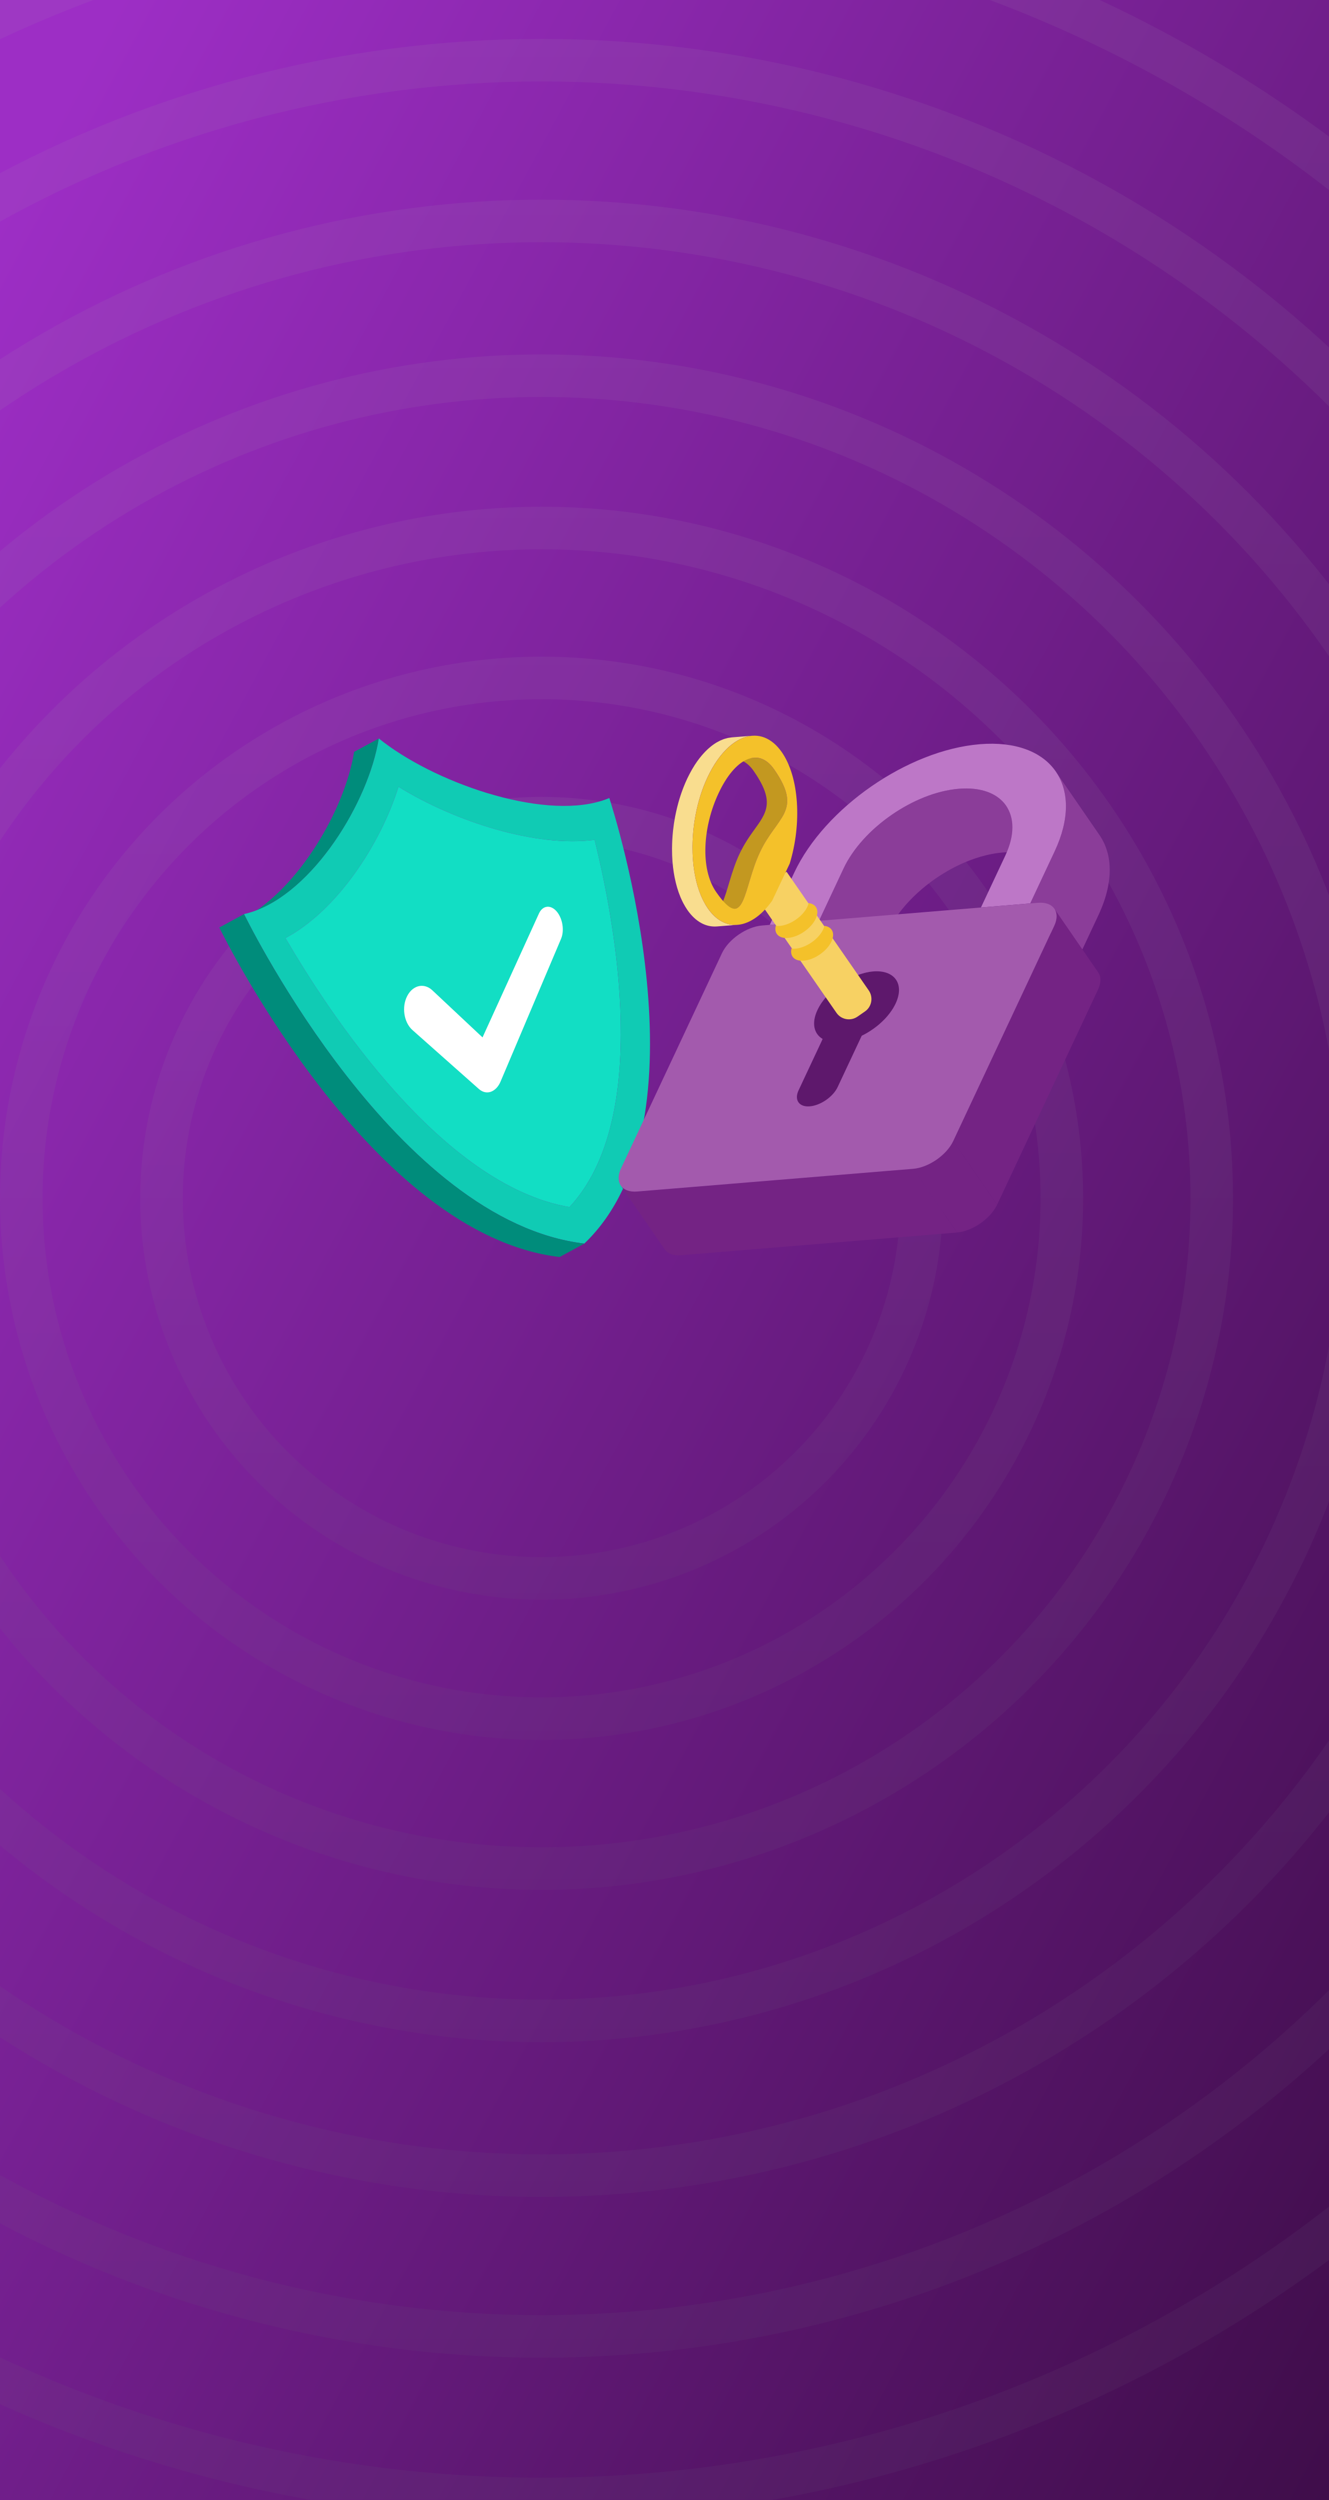 <svg width="1000" height="1881" viewBox="0 0 1000 1881" fill="none" xmlns="http://www.w3.org/2000/svg">
<g clip-path="url(#clip0_1357_6471)">
<rect width="1000" height="1881" fill="white"/>
<g clip-path="url(#clip1_1357_6471)">
<rect width="1000" height="1881" fill="url(#paint0_linear_1357_6471)"/>
<g opacity="0.1" filter="url(#filter0_f_1357_6471)">
<circle cx="407.5" cy="901.498" r="285.974" stroke="url(#paint1_linear_1357_6471)" stroke-width="32"/>
<circle cx="407.5" cy="901.503" r="391.484" stroke="url(#paint2_linear_1357_6471)" stroke-width="32"/>
<circle cx="407.5" cy="901.5" r="504.269" stroke="url(#paint3_linear_1357_6471)" stroke-width="32"/>
<circle cx="407.5" cy="901.499" r="618.874" stroke="url(#paint4_linear_1357_6471)" stroke-width="32"/>
<circle cx="407.5" cy="901.497" r="735.298" stroke="url(#paint5_linear_1357_6471)" stroke-width="32"/>
<circle cx="407.499" cy="901.499" r="856.242" stroke="url(#paint6_linear_1357_6471)" stroke-width="32"/>
<circle cx="407.5" cy="901.5" r="978.5" stroke="url(#paint7_linear_1357_6471)" stroke-width="32"/>
</g>
</g>
<g clip-path="url(#clip2_1357_6471)">
<path d="M184.096 690.473L202.706 680.39C243.483 658.304 278.238 598.604 285.058 555.574L266.448 565.657C259.628 608.687 224.862 668.397 184.096 690.473Z" fill="#008C7B"/>
<path d="M285.058 555.574C325.248 588.096 406.681 617.103 453.025 602.372C454.904 601.776 456.723 601.109 458.48 600.362C462.36 612.526 536.104 843.618 439.658 935.579C299.03 918.928 189.379 699.253 183.61 687.684C185.5 687.27 187.389 686.755 189.258 686.159C235.612 671.428 277.49 603.251 285.058 555.553V555.574ZM428.494 908.128C490.599 841.426 462.896 694.282 447.407 631.833C403.317 637.592 342.707 618.356 299.839 591.885C285.856 636.42 252.98 685.361 214.83 705.729C247.847 762.519 332.543 891.639 428.494 908.128Z" fill="#10CBB4"/>
<path d="M299.839 591.895C285.856 636.43 252.98 685.371 214.83 705.739C247.847 762.529 332.543 891.649 428.494 908.138C490.599 841.436 462.896 694.292 447.407 631.843C403.317 637.602 342.707 618.366 299.839 591.895Z" fill="#12DEC4"/>
<path d="M183.61 687.705L165 697.788C170.769 709.346 280.42 929.032 421.048 945.682L439.668 935.599C299.04 918.949 189.389 699.273 183.62 687.705H183.61Z" fill="#008C7B"/>
<path d="M411.743 682.168C414.107 681.976 416.653 683.128 418.856 685.694C423.312 690.877 424.807 699.96 422.19 706.224L376.675 813.612C374.947 817.744 372.138 820.472 369.097 821.442C366.248 822.351 363.096 821.715 360.358 819.3L310.316 774.906C303.86 769.117 302.092 757.488 306.457 749.224C308.7 744.92 312.095 742.384 315.701 741.788C318.955 741.252 322.39 742.293 325.33 745.041L363.076 780.463L405.53 687.25C406.975 684.088 409.248 682.38 411.733 682.178L411.743 682.168Z" fill="white"/>
</g>
<g clip-path="url(#clip3_1357_6471)">
<path d="M721.439 593.41C720.429 593.491 719.418 593.602 718.398 593.723C718.064 593.764 717.721 593.824 717.387 593.865C716.7 593.956 716.023 594.057 715.336 594.168C714.932 594.239 714.518 594.309 714.114 594.39C713.498 594.501 712.871 594.613 712.255 594.744C711.821 594.835 711.376 594.936 710.942 595.027C710.527 595.118 710.123 595.199 709.709 595.289C709.578 595.32 709.436 595.36 709.305 595.39C707.951 595.714 706.597 596.057 705.243 596.451C705.051 596.512 704.859 596.573 704.657 596.623C703.475 596.967 702.283 597.34 701.101 597.745C700.909 597.805 700.717 597.856 700.525 597.926C700.303 598.007 700.07 598.088 699.848 598.169C699.111 598.421 698.373 598.694 697.646 598.967C697.201 599.129 696.757 599.3 696.312 599.472C695.524 599.775 694.736 600.099 693.948 600.422C693.645 600.543 693.352 600.654 693.049 600.786C692.968 600.826 692.877 600.866 692.796 600.897C692.089 601.2 691.382 601.523 690.674 601.836C690.27 602.018 689.876 602.19 689.472 602.372C688.593 602.776 687.724 603.2 686.855 603.635C686.643 603.736 686.431 603.837 686.219 603.948C686.209 603.948 686.188 603.958 686.178 603.968C685.107 604.504 684.047 605.059 682.986 605.625C682.865 605.686 682.753 605.756 682.632 605.827C681.693 606.332 680.763 606.858 679.834 607.393C679.813 607.393 679.803 607.413 679.783 607.424C679.45 607.615 679.126 607.818 678.793 608.02C678.096 608.424 677.409 608.838 676.722 609.262C676.307 609.515 675.903 609.778 675.489 610.04C674.873 610.424 674.257 610.808 673.65 611.212C673.6 611.243 673.549 611.273 673.509 611.303C673.175 611.515 672.852 611.748 672.529 611.97C671.872 612.404 671.226 612.849 670.579 613.294C670.165 613.587 669.761 613.88 669.346 614.173C668.75 614.597 668.154 615.021 667.568 615.456C667.457 615.536 667.346 615.617 667.235 615.698C666.962 615.9 666.699 616.112 666.437 616.314C665.77 616.82 665.103 617.335 664.436 617.85C664.042 618.163 663.648 618.477 663.254 618.8C662.628 619.305 662.001 619.82 661.385 620.336C661.173 620.517 660.94 620.689 660.728 620.881C660.577 621.002 660.445 621.134 660.294 621.265C659.334 622.093 658.384 622.932 657.455 623.781C657.313 623.902 657.172 624.023 657.041 624.155C655.99 625.124 654.959 626.115 653.949 627.115C653.848 627.216 653.747 627.307 653.646 627.398C653.383 627.66 653.131 627.933 652.868 628.196C652.403 628.671 651.938 629.146 651.484 629.62C651.11 630.014 650.746 630.408 650.382 630.803C649.938 631.287 649.503 631.762 649.069 632.247C648.705 632.651 648.352 633.056 648.008 633.47C647.584 633.955 647.17 634.44 646.765 634.935C646.422 635.349 646.078 635.763 645.745 636.177C645.351 636.673 644.957 637.168 644.563 637.663C644.391 637.885 644.209 638.107 644.038 638.329C643.916 638.481 643.815 638.643 643.694 638.794C642.997 639.714 642.32 640.653 641.663 641.583C641.532 641.775 641.39 641.957 641.269 642.138C640.512 643.25 639.784 644.371 639.077 645.493C638.895 645.786 638.713 646.089 638.541 646.392C638.016 647.261 637.511 648.14 637.016 649.019C636.834 649.352 636.642 649.686 636.47 650.009C635.854 651.161 635.258 652.323 634.712 653.484L616.294 692.726L649.281 740.645L667.699 701.404C668.245 700.242 668.841 699.081 669.457 697.929C669.639 697.595 669.821 697.262 670.003 696.939C670.488 696.06 671.003 695.181 671.529 694.312C671.71 694.009 671.882 693.716 672.064 693.413C672.761 692.281 673.489 691.16 674.257 690.058C674.388 689.866 674.519 689.685 674.651 689.503C675.307 688.563 675.984 687.634 676.681 686.714C676.964 686.33 677.257 685.956 677.55 685.583C677.934 685.088 678.328 684.582 678.732 684.097C679.066 683.683 679.409 683.269 679.753 682.855C680.157 682.36 680.581 681.875 680.995 681.39C681.349 680.986 681.703 680.581 682.056 680.177C682.491 679.692 682.925 679.207 683.37 678.733C683.733 678.339 684.097 677.944 684.471 677.55C684.926 677.076 685.39 676.601 685.855 676.126C686.209 675.762 686.572 675.398 686.936 675.035C687.946 674.035 688.977 673.044 690.028 672.074C690.169 671.953 690.311 671.822 690.442 671.701C691.372 670.852 692.321 670.013 693.281 669.185C693.645 668.872 694.008 668.569 694.372 668.266C694.988 667.75 695.615 667.235 696.241 666.73C696.635 666.417 697.029 666.093 697.423 665.78C698.08 665.265 698.747 664.75 699.424 664.244C699.798 663.962 700.171 663.669 700.555 663.386C701.141 662.951 701.737 662.527 702.334 662.103C702.748 661.81 703.152 661.506 703.566 661.224C704.213 660.769 704.869 660.334 705.516 659.9C705.89 659.647 706.264 659.395 706.648 659.142C707.254 658.748 707.87 658.354 708.486 657.97C708.901 657.708 709.305 657.445 709.719 657.192C710.406 656.768 711.103 656.364 711.79 655.96C712.144 655.758 712.487 655.545 712.831 655.343C713.76 654.808 714.69 654.293 715.63 653.777C715.751 653.717 715.862 653.646 715.983 653.575C717.044 653.01 718.105 652.454 719.176 651.918C719.398 651.807 719.63 651.696 719.853 651.585C720.722 651.161 721.59 650.736 722.459 650.322C722.863 650.14 723.257 649.968 723.662 649.787C724.369 649.473 725.066 649.15 725.773 648.847C726.157 648.685 726.541 648.534 726.935 648.372C727.723 648.049 728.511 647.726 729.299 647.422C729.744 647.251 730.188 647.089 730.633 646.917C731.37 646.644 732.098 646.372 732.835 646.119C733.25 645.978 733.674 645.836 734.088 645.695C735.27 645.301 736.462 644.927 737.645 644.573C737.837 644.513 738.028 644.452 738.231 644.402C739.584 644.018 740.938 643.664 742.292 643.341C742.838 643.209 743.383 643.088 743.929 642.967C744.363 642.876 744.808 642.775 745.242 642.684C745.869 642.563 746.485 642.442 747.111 642.33C747.515 642.26 747.93 642.179 748.334 642.108C749.021 641.997 749.708 641.896 750.395 641.805C750.728 641.754 751.072 641.704 751.405 641.664C752.426 641.532 753.436 641.431 754.446 641.35C760.791 640.825 766.489 641.209 771.48 642.361C773.148 642.745 774.724 643.219 776.229 643.775C778.482 644.604 780.543 645.624 782.412 646.816C785.524 648.796 788.09 651.262 790.06 654.131L757.073 606.211C750.759 597.037 738.372 592.036 721.469 593.43L721.439 593.41Z" fill="#8B3D99"/>
<path d="M794.435 580.458C795.032 581.327 795.587 582.216 796.123 583.135C796.193 583.246 796.254 583.368 796.315 583.479C796.8 584.337 797.264 585.216 797.689 586.116C797.739 586.217 797.78 586.328 797.83 586.429C798.123 587.065 798.386 587.712 798.648 588.369C798.871 588.924 799.093 589.49 799.295 590.056C799.477 590.571 799.649 591.097 799.82 591.622C800.002 592.208 800.174 592.794 800.336 593.39C800.558 594.229 800.79 595.067 800.972 595.936C800.972 595.936 800.972 595.946 800.972 595.956C801.205 597.047 801.386 598.149 801.538 599.28C801.548 599.361 801.568 599.452 801.578 599.533C801.72 600.594 801.821 601.665 801.892 602.756C801.902 602.928 801.922 603.109 801.932 603.281C801.993 604.352 802.023 605.433 802.023 606.534C802.023 606.736 802.023 606.949 802.023 607.151C802.013 608.262 801.973 609.373 801.902 610.515C801.892 610.717 801.871 610.919 801.851 611.121C801.781 612.111 801.679 613.122 801.548 614.132C801.518 614.415 801.477 614.698 801.447 614.981C801.285 616.163 801.104 617.345 800.871 618.547C800.831 618.749 800.79 618.961 800.75 619.164C800.568 620.083 800.356 621.012 800.134 621.952C799.962 622.69 799.77 623.427 799.578 624.165C799.396 624.852 799.204 625.549 799.002 626.246C798.78 626.994 798.547 627.751 798.295 628.509C798.073 629.216 797.84 629.924 797.588 630.631C797.315 631.399 797.032 632.166 796.739 632.944C796.466 633.662 796.193 634.379 795.9 635.107C795.587 635.884 795.244 636.673 794.9 637.471C794.476 638.461 794.051 639.451 793.587 640.451L775.168 679.692L808.156 727.612L826.574 688.371C826.816 687.856 827.049 687.341 827.281 686.835C827.504 686.35 827.685 685.876 827.887 685.391C828.231 684.603 828.574 683.814 828.888 683.026C829.181 682.299 829.453 681.582 829.726 680.864C830.019 680.086 830.312 679.319 830.575 678.551C830.827 677.843 831.05 677.136 831.282 676.429C831.525 675.671 831.767 674.913 831.989 674.166C832.191 673.469 832.383 672.772 832.565 672.085C832.757 671.347 832.949 670.609 833.121 669.872C833.192 669.579 833.283 669.276 833.343 668.973C833.485 668.336 833.606 667.71 833.727 667.083C833.768 666.881 833.818 666.669 833.848 666.467C834.071 665.265 834.263 664.073 834.424 662.891C834.465 662.608 834.495 662.335 834.525 662.052C834.647 661.032 834.748 660.031 834.828 659.031C834.838 658.829 834.869 658.627 834.879 658.425C834.879 658.334 834.899 658.243 834.899 658.152C834.96 657.111 834.99 656.081 835 655.061C835 654.858 835 654.646 835 654.444C835 653.343 834.97 652.262 834.909 651.191C834.899 651.009 834.879 650.837 834.869 650.655C834.838 650.272 834.818 649.878 834.788 649.504C834.727 648.807 834.647 648.12 834.556 647.433C834.545 647.352 834.525 647.261 834.515 647.18C834.364 646.058 834.172 644.947 833.939 643.856C833.939 643.856 833.939 643.856 833.939 643.846C833.808 643.24 833.677 642.644 833.525 642.058C833.464 641.805 833.374 641.552 833.303 641.3C833.141 640.704 832.969 640.118 832.788 639.542C832.626 639.016 832.454 638.491 832.262 637.976C832.06 637.41 831.838 636.844 831.616 636.289C831.494 635.996 831.393 635.682 831.272 635.389C831.12 635.036 830.959 634.702 830.797 634.359C830.747 634.258 830.706 634.147 830.656 634.046C830.231 633.146 829.767 632.267 829.282 631.409C829.211 631.287 829.15 631.176 829.08 631.055C828.726 630.449 828.362 629.853 827.988 629.257C827.796 628.964 827.605 628.671 827.402 628.378L794.415 580.458H794.435Z" fill="#8B3D99"/>
<path d="M737.17 559.898C683.128 564.343 620.518 607.706 597.603 656.546L579.185 695.787L616.264 692.736L634.682 653.494C648.928 623.124 687.856 596.168 721.449 593.41C755.043 590.642 770.784 613.102 756.538 643.472L738.12 682.713L775.189 679.662L793.607 640.421C816.521 591.571 791.213 555.442 737.18 559.888L737.17 559.898Z" fill="#BD77C7"/>
<path d="M656.97 730.825C655.99 730.906 655 731.037 654.01 731.199C653.676 731.249 653.343 731.33 653.009 731.401C652.433 731.512 651.858 731.603 651.272 731.745C651.171 731.765 651.07 731.795 650.979 731.825C650.766 731.876 650.544 731.936 650.332 731.997C649.594 732.189 648.847 732.401 648.109 732.634C647.857 732.714 647.604 732.785 647.351 732.876C647.18 732.937 647.008 732.977 646.836 733.038C646.543 733.139 646.24 733.27 645.947 733.381C645.23 733.644 644.512 733.907 643.795 734.2C643.603 734.28 643.411 734.341 643.219 734.422C642.946 734.543 642.674 734.685 642.391 734.806C641.805 735.068 641.219 735.331 640.633 735.614C640.4 735.725 640.158 735.826 639.926 735.937C639.673 736.069 639.43 736.21 639.178 736.341C638.642 736.624 638.117 736.907 637.582 737.2C637.329 737.342 637.066 737.463 636.824 737.615C636.591 737.746 636.369 737.897 636.137 738.039C635.611 738.352 635.096 738.665 634.581 738.999C634.318 739.16 634.056 739.312 633.793 739.484C633.591 739.615 633.399 739.767 633.197 739.908C632.651 740.272 632.116 740.656 631.58 741.04C631.318 741.232 631.035 741.403 630.772 741.605C630.62 741.716 630.469 741.848 630.317 741.969C629.671 742.464 629.034 742.969 628.408 743.495C628.155 743.707 627.893 743.899 627.64 744.111C627.519 744.212 627.408 744.323 627.286 744.424C627.104 744.586 626.923 744.747 626.741 744.909C626.104 745.465 625.488 746.041 624.892 746.617C624.74 746.758 624.589 746.899 624.447 747.041C624.377 747.112 624.296 747.182 624.235 747.253C623.952 747.536 623.7 747.829 623.417 748.122C622.942 748.607 622.477 749.102 622.023 749.597C621.689 749.971 621.386 750.345 621.073 750.718C620.659 751.214 620.244 751.698 619.85 752.204C619.77 752.315 619.668 752.416 619.588 752.527C619.113 753.143 618.668 753.77 618.234 754.406C618.173 754.497 618.113 754.588 618.052 754.679C617.577 755.376 617.133 756.093 616.718 756.801C616.597 757.013 616.476 757.225 616.355 757.437C615.9 758.245 615.465 759.054 615.082 759.872C615.001 760.044 614.93 760.205 614.849 760.377C614.789 760.519 614.738 760.65 614.677 760.791C614.576 761.024 614.475 761.266 614.384 761.499C614.293 761.721 614.213 761.933 614.132 762.155C614.041 762.388 613.96 762.62 613.879 762.842C613.809 763.055 613.738 763.267 613.667 763.479C613.596 763.701 613.526 763.934 613.455 764.156C613.394 764.368 613.334 764.58 613.283 764.782C613.223 765.005 613.172 765.227 613.122 765.439C613.101 765.53 613.071 765.631 613.051 765.722C613.031 765.803 613.02 765.884 613.01 765.964C612.93 766.348 612.859 766.722 612.808 767.096C612.788 767.217 612.768 767.349 612.748 767.47C612.677 767.955 612.637 768.43 612.606 768.894C612.606 768.914 612.606 768.935 612.606 768.955C612.606 769.066 612.606 769.167 612.606 769.278C612.596 769.561 612.586 769.844 612.586 770.127C612.586 770.278 612.586 770.44 612.596 770.592C612.596 770.844 612.616 771.087 612.637 771.339C612.637 771.41 612.637 771.481 612.647 771.541C612.647 771.642 612.677 771.733 612.687 771.834C612.707 772.036 612.738 772.238 612.768 772.441C612.798 772.602 612.818 772.774 612.849 772.936C612.889 773.128 612.93 773.32 612.97 773.511C612.99 773.592 613 773.683 613.021 773.774C613.041 773.855 613.071 773.926 613.091 773.996C613.142 774.178 613.192 774.35 613.243 774.522C613.293 774.683 613.344 774.835 613.394 774.987C613.455 775.158 613.526 775.33 613.586 775.492C613.627 775.583 613.657 775.674 613.687 775.765C613.718 775.825 613.748 775.886 613.768 775.936C613.839 776.108 613.92 776.27 614.011 776.431C614.081 776.573 614.152 776.714 614.233 776.856C614.324 777.017 614.415 777.169 614.516 777.331C614.566 777.421 614.617 777.512 614.677 777.603C614.738 777.694 614.799 777.785 614.859 777.866L618.395 783.009L600.907 820.29C600.866 820.371 600.836 820.441 600.806 820.522C600.725 820.704 600.664 820.876 600.593 821.047C600.492 821.29 600.391 821.522 600.311 821.755C600.24 821.967 600.179 822.169 600.119 822.371C600.048 822.593 599.977 822.826 599.927 823.048C599.917 823.088 599.896 823.139 599.886 823.179C599.866 823.27 599.866 823.361 599.846 823.452C599.775 823.836 599.714 824.2 599.684 824.563C599.684 824.644 599.654 824.725 599.654 824.806C599.654 824.887 599.654 824.957 599.654 825.038C599.654 825.301 599.654 825.543 599.654 825.796C599.654 825.897 599.654 826.008 599.654 826.109C599.654 826.16 599.674 826.21 599.684 826.261C599.704 826.473 599.745 826.675 599.785 826.877C599.805 826.988 599.815 827.12 599.846 827.231C599.846 827.271 599.876 827.301 599.886 827.342C599.937 827.524 600.007 827.706 600.068 827.877C600.108 827.999 600.139 828.12 600.189 828.231C600.199 828.261 600.22 828.292 600.24 828.322C600.321 828.504 600.422 828.665 600.513 828.837C600.573 828.938 600.624 829.059 600.684 829.16C600.715 829.201 600.745 829.251 600.775 829.292L633.763 877.212C633.661 877.07 633.591 876.909 633.5 876.757C633.409 876.585 633.308 876.424 633.227 876.242C633.166 876.1 633.116 875.949 633.055 875.797C632.995 875.625 632.924 875.444 632.873 875.262C632.833 875.11 632.803 874.949 632.772 874.797C632.732 874.595 632.692 874.393 632.671 874.181C632.651 874.029 632.651 873.867 632.641 873.716C632.631 873.473 632.621 873.221 632.641 872.958C632.641 872.807 632.661 872.645 632.671 872.493C632.702 872.13 632.762 871.756 632.833 871.382C632.863 871.251 632.873 871.119 632.914 870.978C632.964 870.756 633.035 870.523 633.106 870.301C633.166 870.099 633.217 869.887 633.298 869.685C633.379 869.452 633.48 869.21 633.581 868.977C633.682 868.725 633.773 868.482 633.894 868.22L652.009 829.615L645.785 820.573C645.775 820.502 645.765 820.441 645.755 820.371C645.725 820.168 645.705 819.977 645.674 819.774C645.654 819.613 645.634 819.441 645.624 819.269C645.604 819.027 645.593 818.774 645.583 818.532C645.583 818.38 645.573 818.229 645.573 818.067C645.573 817.794 645.573 817.511 645.594 817.228C645.594 817.097 645.594 816.966 645.604 816.834C645.634 816.37 645.684 815.895 645.745 815.41C645.765 815.289 645.785 815.157 645.806 815.036C645.866 814.662 645.927 814.288 646.008 813.915C646.048 813.733 646.078 813.561 646.129 813.379C646.179 813.157 646.24 812.935 646.301 812.712C646.351 812.5 646.412 812.298 646.472 812.086C646.543 811.864 646.614 811.631 646.685 811.409C646.755 811.197 646.826 810.985 646.897 810.772C646.978 810.54 647.058 810.318 647.149 810.085C647.23 809.863 647.311 809.651 647.402 809.429C647.493 809.196 647.594 808.964 647.695 808.732C647.826 808.428 647.958 808.125 648.099 807.812C648.483 806.994 648.917 806.186 649.372 805.377C649.493 805.165 649.615 804.953 649.736 804.741C650.16 804.023 650.605 803.316 651.069 802.619C651.13 802.528 651.191 802.437 651.251 802.346C651.756 801.599 652.312 800.871 652.878 800.144C653.272 799.639 653.686 799.154 654.1 798.659C654.414 798.285 654.717 797.901 655.05 797.537C655.495 797.032 655.97 796.547 656.444 796.062C656.788 795.708 657.121 795.335 657.475 794.991C657.616 794.85 657.768 794.708 657.92 794.567C658.526 793.981 659.142 793.415 659.768 792.859C659.95 792.698 660.132 792.536 660.314 792.374C660.678 792.061 661.062 791.758 661.435 791.455C662.062 790.94 662.698 790.424 663.345 789.929C663.759 789.616 664.184 789.313 664.608 789.01C665.143 788.626 665.679 788.242 666.224 787.878C666.679 787.575 667.144 787.272 667.609 786.979C668.124 786.656 668.639 786.333 669.165 786.019C669.639 785.736 670.124 785.454 670.609 785.181C671.135 784.888 671.67 784.595 672.206 784.322C672.69 784.069 673.175 783.827 673.66 783.595C674.246 783.312 674.832 783.039 675.418 782.786C675.883 782.584 676.348 782.372 676.823 782.18C677.54 781.887 678.257 781.614 678.975 781.362C679.44 781.19 679.904 781.018 680.379 780.857C680.632 780.776 680.884 780.695 681.137 780.614C681.874 780.382 682.622 780.17 683.36 779.978C683.572 779.927 683.794 779.856 684.006 779.806C684.683 779.644 685.36 779.513 686.037 779.382C686.37 779.321 686.704 779.24 687.037 779.179C688.027 779.018 689.017 778.886 689.997 778.806C695.1 778.381 699.353 779.169 702.566 780.897C704.496 781.938 706.052 783.312 707.193 784.969L674.206 737.049C671.155 732.623 665.184 730.219 657.01 730.886L656.97 730.825Z" fill="#5E186C"/>
<path d="M793.738 684.31C793.88 684.552 794.021 684.794 794.132 685.047C794.223 685.249 794.294 685.471 794.375 685.684C794.465 685.936 794.567 686.189 794.637 686.462C794.698 686.684 794.738 686.906 794.779 687.128C794.839 687.421 794.89 687.714 794.93 688.007C794.981 688.422 795.011 688.846 795.011 689.28C795.011 689.351 795.011 689.412 795.011 689.482C795.011 689.927 794.971 690.372 794.92 690.836C794.91 690.927 794.9 691.028 794.89 691.119C794.819 691.614 794.728 692.109 794.607 692.625C794.536 692.948 794.425 693.271 794.334 693.605C794.243 693.898 794.173 694.191 794.061 694.494C793.94 694.827 793.799 695.171 793.657 695.514C793.506 695.878 793.374 696.231 793.203 696.605L717.276 858.43L750.264 906.35L826.19 744.525C826.24 744.414 826.291 744.303 826.341 744.192C826.452 743.929 826.533 743.687 826.644 743.434C826.786 743.09 826.927 742.747 827.049 742.414C827.15 742.11 827.23 741.817 827.321 741.524C827.422 741.201 827.523 740.868 827.594 740.544C827.604 740.484 827.635 740.423 827.645 740.363C827.746 739.918 827.816 739.474 827.877 739.049C827.887 738.958 827.897 738.857 827.907 738.766C827.938 738.524 827.968 738.271 827.988 738.029C827.998 737.817 827.998 737.615 828.008 737.412C828.008 737.342 828.008 737.281 828.008 737.21C828.008 736.857 827.998 736.503 827.968 736.16C827.968 736.079 827.938 736.008 827.928 735.937C827.897 735.634 827.837 735.341 827.776 735.048C827.746 734.887 827.736 734.705 827.695 734.543C827.685 734.482 827.655 734.432 827.635 734.381C827.564 734.119 827.463 733.866 827.372 733.603C827.311 733.442 827.271 733.26 827.2 733.098C827.18 733.058 827.15 733.017 827.129 732.967C827.018 732.714 826.867 732.472 826.735 732.229C826.644 732.078 826.584 731.916 826.483 731.765C826.442 731.704 826.402 731.633 826.351 731.573L793.364 683.653C793.506 683.865 793.617 684.087 793.738 684.31Z" fill="#742384"/>
<path d="M479.486 896.398C473.626 896.883 469.322 895.135 467.119 891.942L500.106 939.862C502.309 943.055 506.603 944.803 512.473 944.318L720.095 927.243L687.108 879.323L479.486 896.398Z" fill="#742384"/>
<path d="M748.961 908.744C749.435 907.956 749.88 907.158 750.254 906.35L717.267 858.43C716.893 859.238 716.448 860.036 715.973 860.824C715.832 861.056 715.69 861.279 715.539 861.501C715.155 862.097 714.751 862.683 714.316 863.269C714.155 863.481 714.003 863.704 713.831 863.916C713.549 864.279 713.256 864.633 712.952 864.987C712.72 865.259 712.508 865.532 712.265 865.795C711.942 866.159 711.609 866.502 711.265 866.856C711.033 867.098 710.811 867.341 710.568 867.583C709.861 868.28 709.133 868.957 708.366 869.604C708.133 869.806 707.901 869.988 707.658 870.18C707.204 870.554 706.739 870.927 706.264 871.291C705.971 871.513 705.668 871.736 705.365 871.948C704.971 872.231 704.587 872.503 704.183 872.776C703.859 872.999 703.526 873.211 703.193 873.423C702.819 873.665 702.435 873.898 702.061 874.12C701.718 874.322 701.374 874.524 701.02 874.716C700.637 874.928 700.253 875.14 699.859 875.343C699.515 875.524 699.161 875.696 698.818 875.868C698.394 876.07 697.969 876.272 697.545 876.454C697.212 876.605 696.878 876.747 696.535 876.888C696.019 877.1 695.494 877.292 694.979 877.484C694.696 877.585 694.403 877.697 694.12 877.798C693.18 878.111 692.241 878.384 691.311 878.606C690.846 878.717 690.382 878.808 689.927 878.889C689.695 878.929 689.452 878.99 689.22 879.03C688.513 879.151 687.805 879.242 687.098 879.293L720.085 927.213C720.782 927.152 721.49 927.061 722.207 926.95C722.439 926.91 722.682 926.859 722.914 926.809C723.328 926.728 723.733 926.657 724.147 926.566C724.197 926.556 724.248 926.536 724.298 926.526C725.238 926.304 726.168 926.031 727.107 925.717C727.178 925.697 727.249 925.677 727.319 925.657C727.532 925.586 727.754 925.485 727.966 925.404C728.481 925.212 729.007 925.02 729.522 924.808C729.653 924.758 729.785 924.707 729.926 924.657C730.128 924.566 730.33 924.465 730.532 924.374C730.957 924.182 731.381 923.99 731.805 923.788C731.967 923.707 732.139 923.636 732.3 923.555C732.482 923.464 732.664 923.353 732.856 923.262C733.25 923.06 733.634 922.848 734.018 922.636C734.2 922.535 734.382 922.444 734.553 922.343C734.725 922.242 734.887 922.131 735.058 922.03C735.442 921.797 735.816 921.565 736.19 921.333C736.372 921.211 736.564 921.11 736.746 920.989C736.897 920.888 737.029 920.787 737.18 920.686C737.574 920.413 737.968 920.14 738.362 919.858C738.554 919.716 738.756 919.595 738.938 919.453C739.049 919.373 739.15 919.282 739.261 919.201C739.736 918.837 740.201 918.463 740.656 918.09C740.837 917.938 741.03 917.807 741.201 917.655C741.252 917.605 741.302 917.564 741.353 917.514C742.111 916.857 742.848 916.19 743.555 915.493C743.596 915.453 743.636 915.422 743.677 915.382C743.879 915.18 744.06 914.968 744.263 914.766C744.596 914.412 744.939 914.068 745.263 913.705C745.505 913.442 745.717 913.169 745.95 912.896C746.253 912.543 746.546 912.189 746.829 911.825C746.889 911.745 746.97 911.664 747.031 911.583C747.132 911.452 747.213 911.31 747.314 911.179C747.748 910.593 748.152 910.007 748.536 909.411C748.678 909.189 748.829 908.956 748.971 908.734L748.961 908.744Z" fill="#742384"/>
<path d="M780.998 679.197C792.647 678.237 798.143 686.078 793.193 696.605L717.267 858.43C712.326 868.957 698.747 878.363 687.098 879.323L479.475 896.398C467.826 897.358 462.33 889.528 467.281 878.99L543.207 717.165C548.147 706.638 561.726 697.232 573.375 696.272L579.185 695.797L616.264 692.746L738.12 682.723L775.189 679.672L781.008 679.197H780.998ZM648.402 779.21C659.344 773.895 669.286 764.823 673.903 754.982C680.794 740.302 673.206 729.491 656.97 730.825C640.724 732.159 621.972 745.141 615.092 759.822C610.475 769.662 612.364 777.755 618.992 781.635L600.877 820.239C597.441 827.554 601.25 832.99 609.343 832.323C617.426 831.656 626.852 825.129 630.287 817.814L648.402 779.21Z" fill="#A35AAD"/>
<path d="M567.558 672.69L591.871 655.855L653.695 745.14C657.266 750.298 655.979 757.383 650.821 760.955L645.205 764.843C640.047 768.415 632.962 767.127 629.39 761.969L567.566 672.684L567.558 672.69Z" fill="#F7D163"/>
<path d="M567.253 570.051L551.896 571.274C557.341 570.84 562.605 573.557 567.121 580.044C567.768 580.973 568.374 581.872 568.95 582.751C569.132 583.034 569.304 583.307 569.486 583.59C569.859 584.176 570.233 584.762 570.577 585.338C570.769 585.651 570.951 585.964 571.132 586.277C571.436 586.793 571.729 587.308 572.011 587.813C572.183 588.126 572.355 588.429 572.517 588.732C572.799 589.258 573.062 589.783 573.315 590.288C573.426 590.501 573.537 590.723 573.638 590.935C573.982 591.652 574.305 592.36 574.588 593.047C574.709 593.329 574.8 593.602 574.911 593.885C575.093 594.34 575.285 594.805 575.436 595.259C575.457 595.33 575.477 595.401 575.507 595.471C575.709 596.057 575.891 596.643 576.043 597.209C576.083 597.351 576.113 597.482 576.154 597.623C576.305 598.209 576.447 598.795 576.558 599.361C576.558 599.412 576.578 599.462 576.588 599.513C576.699 600.119 576.79 600.705 576.861 601.281C576.861 601.321 576.861 601.372 576.871 601.412C576.932 601.988 576.972 602.544 576.982 603.089C576.982 603.15 576.982 603.21 576.982 603.271C576.992 603.817 576.982 604.352 576.952 604.877C576.952 604.948 576.942 605.019 576.932 605.08C576.901 605.494 576.851 605.908 576.8 606.312C576.77 606.545 576.74 606.767 576.699 606.989C576.649 607.302 576.588 607.615 576.518 607.919C576.477 608.131 576.427 608.333 576.376 608.545C576.295 608.858 576.204 609.181 576.113 609.495C576.053 609.687 576.002 609.879 575.942 610.071C575.83 610.414 575.709 610.748 575.578 611.081C575.517 611.243 575.467 611.404 575.396 611.556C575.194 612.051 574.982 612.536 574.76 613.021C574.416 613.748 574.032 614.466 573.628 615.183C573.537 615.345 573.456 615.496 573.365 615.658C572.961 616.355 572.537 617.052 572.082 617.749C571.931 617.981 571.769 618.224 571.607 618.466C571.425 618.739 571.254 619.012 571.062 619.285C570.89 619.547 570.708 619.8 570.526 620.063C570.344 620.336 570.152 620.598 569.96 620.871C569.769 621.144 569.577 621.417 569.374 621.699C569.172 621.982 568.98 622.255 568.778 622.538C568.536 622.871 568.293 623.215 568.051 623.558C567.758 623.963 567.475 624.367 567.182 624.771C566.94 625.104 566.707 625.438 566.465 625.771C566.263 626.054 566.061 626.337 565.869 626.62C565.636 626.943 565.414 627.266 565.182 627.59C564.98 627.873 564.777 628.166 564.586 628.459C564.353 628.792 564.131 629.115 563.899 629.459C563.696 629.762 563.494 630.065 563.282 630.378C563.06 630.722 562.828 631.055 562.605 631.409C562.524 631.54 562.434 631.661 562.353 631.793C562.252 631.954 562.151 632.126 562.05 632.288C561.767 632.732 561.484 633.187 561.201 633.642C561.019 633.945 560.827 634.248 560.645 634.551C560.362 635.026 560.079 635.501 559.797 635.996C559.615 636.299 559.443 636.612 559.271 636.925C558.968 637.461 558.675 638.016 558.372 638.582C558.22 638.865 558.069 639.138 557.927 639.421C557.483 640.269 557.048 641.148 556.624 642.047L556.432 642.452C550.148 655.748 547.4 670.933 543.571 679.046C543.359 679.49 543.146 679.905 542.934 680.299C542.863 680.43 542.793 680.541 542.722 680.672C542.57 680.925 542.429 681.188 542.277 681.43C542.237 681.491 542.197 681.541 542.156 681.602C541.924 681.955 541.691 682.279 541.449 682.572C541.338 682.713 541.217 682.845 541.105 682.976C541.004 683.087 540.913 683.198 540.812 683.289C540.631 683.471 540.449 683.633 540.267 683.784C540.237 683.814 540.196 683.845 540.166 683.875C539.944 684.047 539.711 684.198 539.469 684.33C539.428 684.35 539.378 684.38 539.337 684.4C539.105 684.522 538.863 684.623 538.62 684.693C538.58 684.704 538.549 684.714 538.509 684.724C538.246 684.795 537.984 684.855 537.701 684.875L553.058 683.653C553.058 683.653 553.088 683.653 553.108 683.653C553.28 683.643 553.442 683.612 553.603 683.582C553.694 683.562 553.775 683.532 553.866 683.511C553.906 683.501 553.937 683.491 553.977 683.481C554.007 683.481 554.038 683.471 554.068 683.461C554.23 683.41 554.381 683.35 554.533 683.279C554.583 683.249 554.644 683.218 554.694 683.188C554.735 683.168 554.785 683.138 554.826 683.117C554.876 683.087 554.937 683.067 554.987 683.026C555.159 682.925 555.321 682.814 555.493 682.683C555.493 682.683 555.513 682.663 555.523 682.663C555.553 682.632 555.594 682.602 555.624 682.572C555.765 682.461 555.907 682.339 556.038 682.208C556.079 682.168 556.119 682.117 556.169 682.067C556.27 681.966 556.372 681.854 556.462 681.753C556.543 681.673 556.614 681.592 556.695 681.501C556.735 681.45 556.766 681.39 556.806 681.349C557.048 681.046 557.281 680.723 557.513 680.379C557.544 680.329 557.574 680.299 557.604 680.248C557.604 680.238 557.624 680.218 557.624 680.208C557.776 679.975 557.917 679.713 558.069 679.45C558.14 679.329 558.21 679.207 558.281 679.086C558.493 678.692 558.705 678.268 558.918 677.833C562.757 669.72 565.495 654.535 571.779 641.239L571.971 640.835C572.395 639.936 572.83 639.057 573.274 638.208C573.426 637.925 573.567 637.653 573.719 637.37C574.022 636.804 574.315 636.248 574.618 635.713C574.79 635.4 574.972 635.096 575.143 634.793C575.426 634.308 575.709 633.813 575.992 633.349C576.174 633.045 576.356 632.742 576.548 632.439C576.831 631.985 577.114 631.53 577.396 631.085C577.588 630.792 577.77 630.499 577.962 630.206C578.185 629.863 578.417 629.519 578.639 629.176C578.841 628.873 579.053 628.56 579.255 628.257C579.478 627.923 579.71 627.59 579.932 627.266C580.134 626.973 580.337 626.68 580.539 626.387C580.771 626.054 581.003 625.731 581.226 625.407C581.418 625.135 581.62 624.852 581.812 624.579C582.064 624.225 582.317 623.872 582.569 623.528C582.852 623.134 583.125 622.75 583.398 622.366C583.65 622.023 583.893 621.669 584.145 621.336C584.348 621.053 584.55 620.77 584.742 620.497C584.934 620.224 585.136 619.941 585.328 619.669C585.52 619.396 585.711 619.113 585.903 618.84C586.075 618.588 586.257 618.325 586.429 618.072C586.621 617.789 586.803 617.517 586.985 617.244C587.116 617.042 587.257 616.83 587.389 616.628C587.409 616.597 587.419 616.567 587.439 616.547C587.894 615.84 588.318 615.142 588.722 614.445C588.813 614.294 588.894 614.132 588.985 613.981C589.389 613.263 589.773 612.536 590.116 611.818C590.349 611.333 590.561 610.838 590.753 610.353C590.814 610.192 590.874 610.04 590.935 609.879C591.066 609.545 591.187 609.202 591.299 608.868C591.359 608.676 591.42 608.484 591.47 608.282C591.561 607.969 591.652 607.656 591.733 607.343C591.784 607.131 591.834 606.928 591.875 606.716C591.915 606.555 591.955 606.393 591.986 606.231C592.016 606.09 592.026 605.938 592.056 605.787C592.097 605.565 592.127 605.332 592.157 605.1C592.178 604.968 592.198 604.847 592.218 604.716C592.248 604.433 592.269 604.15 592.289 603.867C592.289 603.796 592.299 603.736 592.309 603.665C592.309 603.635 592.309 603.615 592.309 603.584C592.329 603.261 592.339 602.928 592.339 602.594C592.339 602.422 592.339 602.241 592.339 602.059C592.339 601.998 592.339 601.937 592.339 601.877C592.339 601.826 592.339 601.766 592.339 601.715C592.329 601.422 592.309 601.129 592.289 600.836C592.269 600.624 592.248 600.412 592.228 600.21C592.228 600.169 592.228 600.119 592.218 600.078C592.218 600.038 592.218 600.008 592.208 599.967C592.167 599.664 592.127 599.351 592.077 599.038C592.036 598.795 591.996 598.553 591.945 598.31C591.945 598.26 591.925 598.209 591.915 598.169C591.915 598.128 591.905 598.098 591.895 598.068C591.824 597.704 591.743 597.33 591.652 596.957C591.612 596.785 591.561 596.613 591.511 596.441C591.47 596.3 591.44 596.168 591.4 596.027C591.359 595.896 591.339 595.774 591.299 595.643C591.167 595.199 591.016 594.744 590.864 594.279C590.844 594.208 590.824 594.148 590.804 594.077C590.804 594.057 590.804 594.047 590.793 594.037C590.642 593.602 590.45 593.137 590.278 592.693C590.167 592.42 590.076 592.157 589.965 591.875C589.965 591.875 589.965 591.854 589.965 591.844C589.682 591.167 589.359 590.47 589.025 589.763C588.924 589.551 588.813 589.329 588.702 589.116C588.54 588.803 588.399 588.49 588.227 588.167C588.126 587.965 588.005 587.763 587.894 587.56C587.732 587.257 587.56 586.944 587.389 586.641C587.116 586.136 586.813 585.631 586.51 585.105C586.328 584.792 586.146 584.489 585.954 584.166C585.61 583.6 585.237 583.014 584.863 582.418C584.681 582.135 584.519 581.862 584.327 581.579C583.751 580.7 583.145 579.801 582.499 578.872C577.982 572.385 572.719 569.668 567.273 570.102L567.253 570.051Z" fill="#C39820"/>
<path d="M530.659 680.268C530.325 679.702 530.002 679.127 529.689 678.53C529.466 678.116 529.254 677.692 529.042 677.268C528.891 676.964 528.739 676.661 528.587 676.358C528.345 675.853 528.123 675.348 527.89 674.833C527.769 674.55 527.638 674.277 527.517 673.994C527.426 673.782 527.345 673.56 527.254 673.337C526.87 672.408 526.506 671.448 526.163 670.478C526.052 670.165 525.94 669.852 525.829 669.528C525.526 668.629 525.233 667.72 524.95 666.79C524.89 666.598 524.829 666.417 524.778 666.225C524.465 665.144 524.172 664.052 523.9 662.941C523.819 662.628 523.758 662.315 523.687 662.001C523.495 661.203 523.324 660.395 523.152 659.567C523.071 659.173 522.99 658.768 522.92 658.364C522.768 657.576 522.626 656.788 522.495 655.98C522.435 655.586 522.364 655.182 522.303 654.788C522.152 653.777 522.01 652.747 521.879 651.716C521.859 651.514 521.818 651.312 521.798 651.1C521.646 649.817 521.525 648.524 521.424 647.22C521.394 646.887 521.374 646.554 521.353 646.21C521.273 645.078 521.212 643.947 521.161 642.795C521.151 642.462 521.131 642.128 521.121 641.795C521.071 640.269 521.05 638.734 521.05 637.178C521.05 636.895 521.05 636.602 521.06 636.319C521.081 634.49 521.131 632.662 521.232 630.813C521.252 630.398 521.283 629.974 521.313 629.56C521.364 628.812 521.404 628.054 521.465 627.307C521.505 626.822 521.556 626.337 521.596 625.842C521.657 625.135 521.727 624.427 521.798 623.73C521.838 623.356 521.889 622.972 521.929 622.599C522.071 621.376 522.232 620.144 522.404 618.921C522.455 618.588 522.495 618.254 522.546 617.921C522.768 616.456 523.021 614.981 523.293 613.526C523.374 613.071 523.475 612.606 523.566 612.152C523.708 611.435 523.849 610.717 524.001 610C524.112 609.495 524.223 609 524.334 608.494C524.496 607.807 524.647 607.11 524.819 606.423C524.94 605.918 525.071 605.413 525.203 604.898C525.375 604.221 525.556 603.544 525.738 602.867C525.88 602.362 526.021 601.857 526.163 601.362C526.355 600.685 526.557 600.018 526.769 599.351C526.92 598.856 527.072 598.361 527.234 597.866C527.446 597.199 527.678 596.532 527.9 595.865C528.062 595.39 528.224 594.906 528.395 594.431C528.638 593.744 528.901 593.057 529.153 592.38C529.325 591.935 529.487 591.491 529.658 591.056C529.951 590.309 530.254 589.571 530.568 588.833C530.719 588.47 530.861 588.106 531.022 587.742C531.497 586.651 531.982 585.57 532.487 584.499C533.003 583.408 533.538 582.357 534.074 581.317C534.235 581.003 534.407 580.7 534.569 580.387C534.963 579.65 535.357 578.932 535.751 578.225C535.933 577.912 536.104 577.588 536.286 577.285C536.741 576.507 537.206 575.75 537.67 575.002C537.781 574.82 537.893 574.638 538.004 574.467C538.559 573.598 539.135 572.749 539.711 571.931C539.853 571.739 539.984 571.537 540.125 571.345C540.671 570.577 541.227 569.819 541.792 569.102C541.833 569.051 541.873 568.991 541.924 568.93C542.49 568.213 543.055 567.526 543.631 566.859C543.965 566.465 544.308 566.091 544.642 565.717C544.995 565.323 545.349 564.939 545.702 564.565C546.046 564.212 546.389 563.868 546.733 563.525C547.107 563.151 547.481 562.787 547.865 562.434C548.117 562.201 548.37 561.979 548.622 561.747C549.047 561.373 549.481 560.999 549.905 560.655C550.158 560.443 550.421 560.241 550.673 560.039C551.188 559.635 551.714 559.241 552.239 558.877C552.371 558.786 552.502 558.685 552.623 558.594C553.29 558.14 553.947 557.715 554.614 557.321C554.755 557.24 554.896 557.16 555.038 557.079C555.583 556.766 556.129 556.473 556.685 556.2C556.836 556.119 556.998 556.038 557.149 555.967C557.796 555.664 558.443 555.381 559.089 555.129C559.221 555.078 559.342 555.038 559.473 554.987C559.908 554.826 560.342 554.694 560.777 554.553C561.332 554.381 561.888 554.23 562.433 554.098C562.726 554.028 563.019 553.947 563.323 553.896C563.898 553.785 564.484 553.704 565.06 553.634C565.353 553.603 565.646 553.543 565.939 553.522L550.582 554.745C550.481 554.745 550.38 554.765 550.289 554.775C550.097 554.795 549.895 554.846 549.703 554.866C549.127 554.937 548.541 555.018 547.966 555.129C547.865 555.149 547.764 555.149 547.662 555.179C547.471 555.22 547.279 555.291 547.087 555.341C546.531 555.472 545.975 555.624 545.42 555.796C545.258 555.846 545.096 555.877 544.945 555.927C544.672 556.018 544.399 556.129 544.116 556.23C543.985 556.281 543.864 556.321 543.732 556.372C543.177 556.584 542.621 556.816 542.075 557.069C541.984 557.109 541.883 557.16 541.792 557.21C541.631 557.281 541.479 557.362 541.318 557.443C540.772 557.715 540.226 558.008 539.681 558.322C539.539 558.402 539.398 558.483 539.246 558.564C539.176 558.604 539.095 558.645 539.024 558.685C538.428 559.039 537.842 559.423 537.256 559.827C537.125 559.918 536.993 560.019 536.872 560.11C536.498 560.372 536.114 560.635 535.741 560.928C535.599 561.039 535.458 561.161 535.306 561.272C535.054 561.474 534.791 561.686 534.538 561.888C534.104 562.242 533.68 562.605 533.255 562.979C533.003 563.201 532.75 563.434 532.497 563.666C532.356 563.797 532.225 563.909 532.083 564.04C531.841 564.262 531.608 564.525 531.366 564.757C531.022 565.101 530.679 565.434 530.335 565.798C529.982 566.172 529.628 566.566 529.274 566.95C528.931 567.324 528.598 567.697 528.264 568.091C528.153 568.223 528.042 568.334 527.931 568.465C527.466 569.011 527.011 569.587 526.547 570.163C526.506 570.213 526.466 570.274 526.415 570.334C525.849 571.062 525.294 571.809 524.748 572.577C524.607 572.769 524.475 572.961 524.334 573.163C523.788 573.941 523.253 574.739 522.717 575.558C522.687 575.598 522.657 575.649 522.637 575.699C522.525 575.871 522.414 576.063 522.303 576.235C521.838 576.982 521.374 577.74 520.919 578.518C520.737 578.831 520.555 579.144 520.384 579.458C519.979 580.165 519.585 580.882 519.201 581.62C519.04 581.933 518.868 582.236 518.706 582.549C518.171 583.59 517.635 584.641 517.12 585.732C516.615 586.803 516.13 587.884 515.655 588.975C515.504 589.339 515.352 589.702 515.201 590.076C514.897 590.814 514.584 591.551 514.291 592.289C514.12 592.733 513.958 593.178 513.786 593.622C513.534 594.299 513.271 594.986 513.028 595.673C512.857 596.148 512.695 596.623 512.533 597.108C512.301 597.775 512.079 598.442 511.866 599.108C511.705 599.604 511.553 600.099 511.402 600.594C511.2 601.26 510.998 601.927 510.796 602.604C510.654 603.109 510.503 603.615 510.371 604.12C510.189 604.797 510.008 605.463 509.836 606.14C509.704 606.646 509.573 607.151 509.452 607.666C509.28 608.353 509.118 609.05 508.967 609.737C508.856 610.232 508.734 610.737 508.633 611.232C508.482 611.95 508.33 612.677 508.189 613.395C508.118 613.758 508.037 614.112 507.967 614.476C507.946 614.567 507.936 614.657 507.916 614.758C507.643 616.223 507.391 617.688 507.168 619.164C507.118 619.497 507.078 619.83 507.027 620.164C506.845 621.386 506.694 622.619 506.552 623.841C506.522 624.064 506.492 624.296 506.461 624.518C506.441 624.67 506.431 624.821 506.421 624.973C506.34 625.68 506.279 626.387 506.219 627.085C506.178 627.569 506.128 628.065 506.087 628.549C506.027 629.307 505.976 630.055 505.936 630.813C505.916 631.186 505.875 631.56 505.855 631.924C505.855 631.964 505.855 632.015 505.855 632.055C505.754 633.904 505.703 635.733 505.683 637.562C505.683 637.733 505.673 637.905 505.663 638.067C505.663 638.188 505.663 638.299 505.663 638.42C505.663 639.966 505.683 641.502 505.734 643.027C505.734 643.139 505.734 643.26 505.734 643.371C505.734 643.593 505.764 643.816 505.774 644.038C505.825 645.179 505.885 646.311 505.966 647.443C505.986 647.665 505.986 647.887 506.007 648.109C506.007 648.231 506.027 648.342 506.037 648.463C506.138 649.766 506.269 651.06 506.411 652.343C506.411 652.373 506.411 652.413 506.421 652.444C506.441 652.616 506.471 652.777 506.492 652.949C506.613 653.979 506.754 655.01 506.916 656.02C506.936 656.172 506.956 656.334 506.977 656.485C507.017 656.728 507.067 656.97 507.108 657.213C507.239 658.011 507.381 658.809 507.532 659.597C507.573 659.829 507.613 660.072 507.664 660.304C507.694 660.466 507.734 660.627 507.775 660.789C507.946 661.607 508.128 662.416 508.31 663.224C508.371 663.466 508.411 663.719 508.472 663.962C508.492 664.032 508.512 664.093 508.522 664.164C508.795 665.275 509.088 666.376 509.401 667.447C509.411 667.488 509.421 667.528 509.432 667.558C509.472 667.71 509.533 667.861 509.573 668.013C509.846 668.942 510.139 669.852 510.452 670.751C510.503 670.892 510.543 671.054 510.593 671.195C510.654 671.367 510.725 671.529 510.785 671.701C511.129 672.671 511.493 673.63 511.877 674.56C511.937 674.711 511.988 674.863 512.048 675.015C512.079 675.085 512.109 675.146 512.139 675.217C512.261 675.499 512.392 675.782 512.513 676.055C512.735 676.57 512.968 677.086 513.21 677.581C513.352 677.884 513.503 678.187 513.655 678.49C513.806 678.783 513.938 679.086 514.089 679.379C514.16 679.51 514.231 679.622 514.301 679.753C514.615 680.339 514.938 680.915 515.271 681.481C515.423 681.753 515.574 682.026 515.736 682.289C516.231 683.107 516.746 683.905 517.272 684.663C523.546 693.665 531.386 697.626 539.519 696.979L554.876 695.757C546.743 696.403 538.903 692.443 532.629 683.441C532.093 682.673 531.588 681.875 531.093 681.066C530.931 680.804 530.78 680.531 530.628 680.258L530.659 680.268Z" fill="#F9DD8F"/>
<path d="M532.508 584.529C517.161 617.001 517.231 661.294 532.669 683.451C545.824 702.324 565.879 699.04 581.024 677.591L594.218 649.686C603.402 619.679 601.402 584.742 588.258 565.859C572.82 543.702 547.865 552.057 532.518 584.529H532.508ZM590.106 611.798C586.267 619.911 578.245 627.509 571.961 640.815L571.769 641.219C565.485 654.515 562.737 669.7 558.907 677.813C554.997 686.088 549.956 687.007 538.873 671.094C526.728 653.666 528.87 621.76 540.732 596.663L540.924 596.259C552.785 571.163 570.344 561.383 582.489 578.811C593.572 594.714 594.016 603.524 590.106 611.788V611.798Z" fill="#F4C12A"/>
<path d="M620.335 696.534C620.123 697.424 619.81 698.353 619.345 699.323C615.92 706.567 606.625 713.003 598.593 713.7C597.492 713.791 596.471 713.761 595.542 713.639C594.178 719.408 597.896 723.328 604.857 722.732C612.889 722.045 622.184 715.599 625.609 708.355C628.569 702.101 626.195 697.292 620.335 696.524V696.534Z" fill="#F4C12A"/>
<path d="M608.484 679.42C608.272 680.309 607.959 681.238 607.494 682.208C604.069 689.452 594.774 695.888 586.742 696.585C585.641 696.676 584.62 696.646 583.691 696.524C582.327 702.293 586.045 706.213 593.006 705.617C601.038 704.93 610.333 698.484 613.758 691.24C616.718 684.986 614.344 680.177 608.484 679.409V679.42Z" fill="#F4C12A"/>
</g>
</g>
<defs>
<filter id="filter0_f_1357_6471" x="-597" y="-103" width="2009" height="2009" filterUnits="userSpaceOnUse" color-interpolation-filters="sRGB">
<feFlood flood-opacity="0" result="BackgroundImageFix"/>
<feBlend mode="normal" in="SourceGraphic" in2="BackgroundImageFix" result="shape"/>
<feGaussianBlur stdDeviation="5" result="effect1_foregroundBlur_1357_6471"/>
</filter>
<linearGradient id="paint0_linear_1357_6471" x1="49.537" y1="70.537" x2="1542.09" y2="874.077" gradientUnits="userSpaceOnUse">
<stop stop-color="#9D2EC5"/>
<stop offset="1" stop-color="#3F0D4A"/>
</linearGradient>
<linearGradient id="paint1_linear_1357_6471" x1="407.5" y1="599.523" x2="407.5" y2="1203.47" gradientUnits="userSpaceOnUse">
<stop stop-color="#A59FB2"/>
<stop offset="1" stop-color="#69607B"/>
</linearGradient>
<linearGradient id="paint2_linear_1357_6471" x1="407.5" y1="494.02" x2="407.5" y2="1308.99" gradientUnits="userSpaceOnUse">
<stop stop-color="#A59FB2"/>
<stop offset="1" stop-color="#69607B"/>
</linearGradient>
<linearGradient id="paint3_linear_1357_6471" x1="407.5" y1="381.23" x2="407.5" y2="1421.77" gradientUnits="userSpaceOnUse">
<stop stop-color="#A59FB2"/>
<stop offset="1" stop-color="#69607B"/>
</linearGradient>
<linearGradient id="paint4_linear_1357_6471" x1="407.5" y1="266.625" x2="407.5" y2="1536.37" gradientUnits="userSpaceOnUse">
<stop stop-color="#A59FB2"/>
<stop offset="1" stop-color="#69607B"/>
</linearGradient>
<linearGradient id="paint5_linear_1357_6471" x1="407.5" y1="150.199" x2="407.5" y2="1652.79" gradientUnits="userSpaceOnUse">
<stop stop-color="#A59FB2"/>
<stop offset="1" stop-color="#69607B"/>
</linearGradient>
<linearGradient id="paint6_linear_1357_6471" x1="407.499" y1="29.258" x2="407.499" y2="1773.74" gradientUnits="userSpaceOnUse">
<stop stop-color="#A59FB2"/>
<stop offset="1" stop-color="#69607B"/>
</linearGradient>
<linearGradient id="paint7_linear_1357_6471" x1="407.5" y1="-93" x2="407.5" y2="1896" gradientUnits="userSpaceOnUse">
<stop stop-color="#A59FB2"/>
<stop offset="1" stop-color="#69607B"/>
</linearGradient>
<clipPath id="clip0_1357_6471">
<rect width="1000" height="1881" fill="white"/>
</clipPath>
<clipPath id="clip1_1357_6471">
<rect width="1000" height="1881" fill="white"/>
</clipPath>
<clipPath id="clip2_1357_6471">
<rect width="324.082" height="390.128" fill="white" transform="translate(165 555.553)"/>
</clipPath>
<clipPath id="clip3_1357_6471">
<rect width="369.541" height="390.931" fill="white" transform="translate(465.459 553.467)"/>
</clipPath>
</defs>
</svg>
